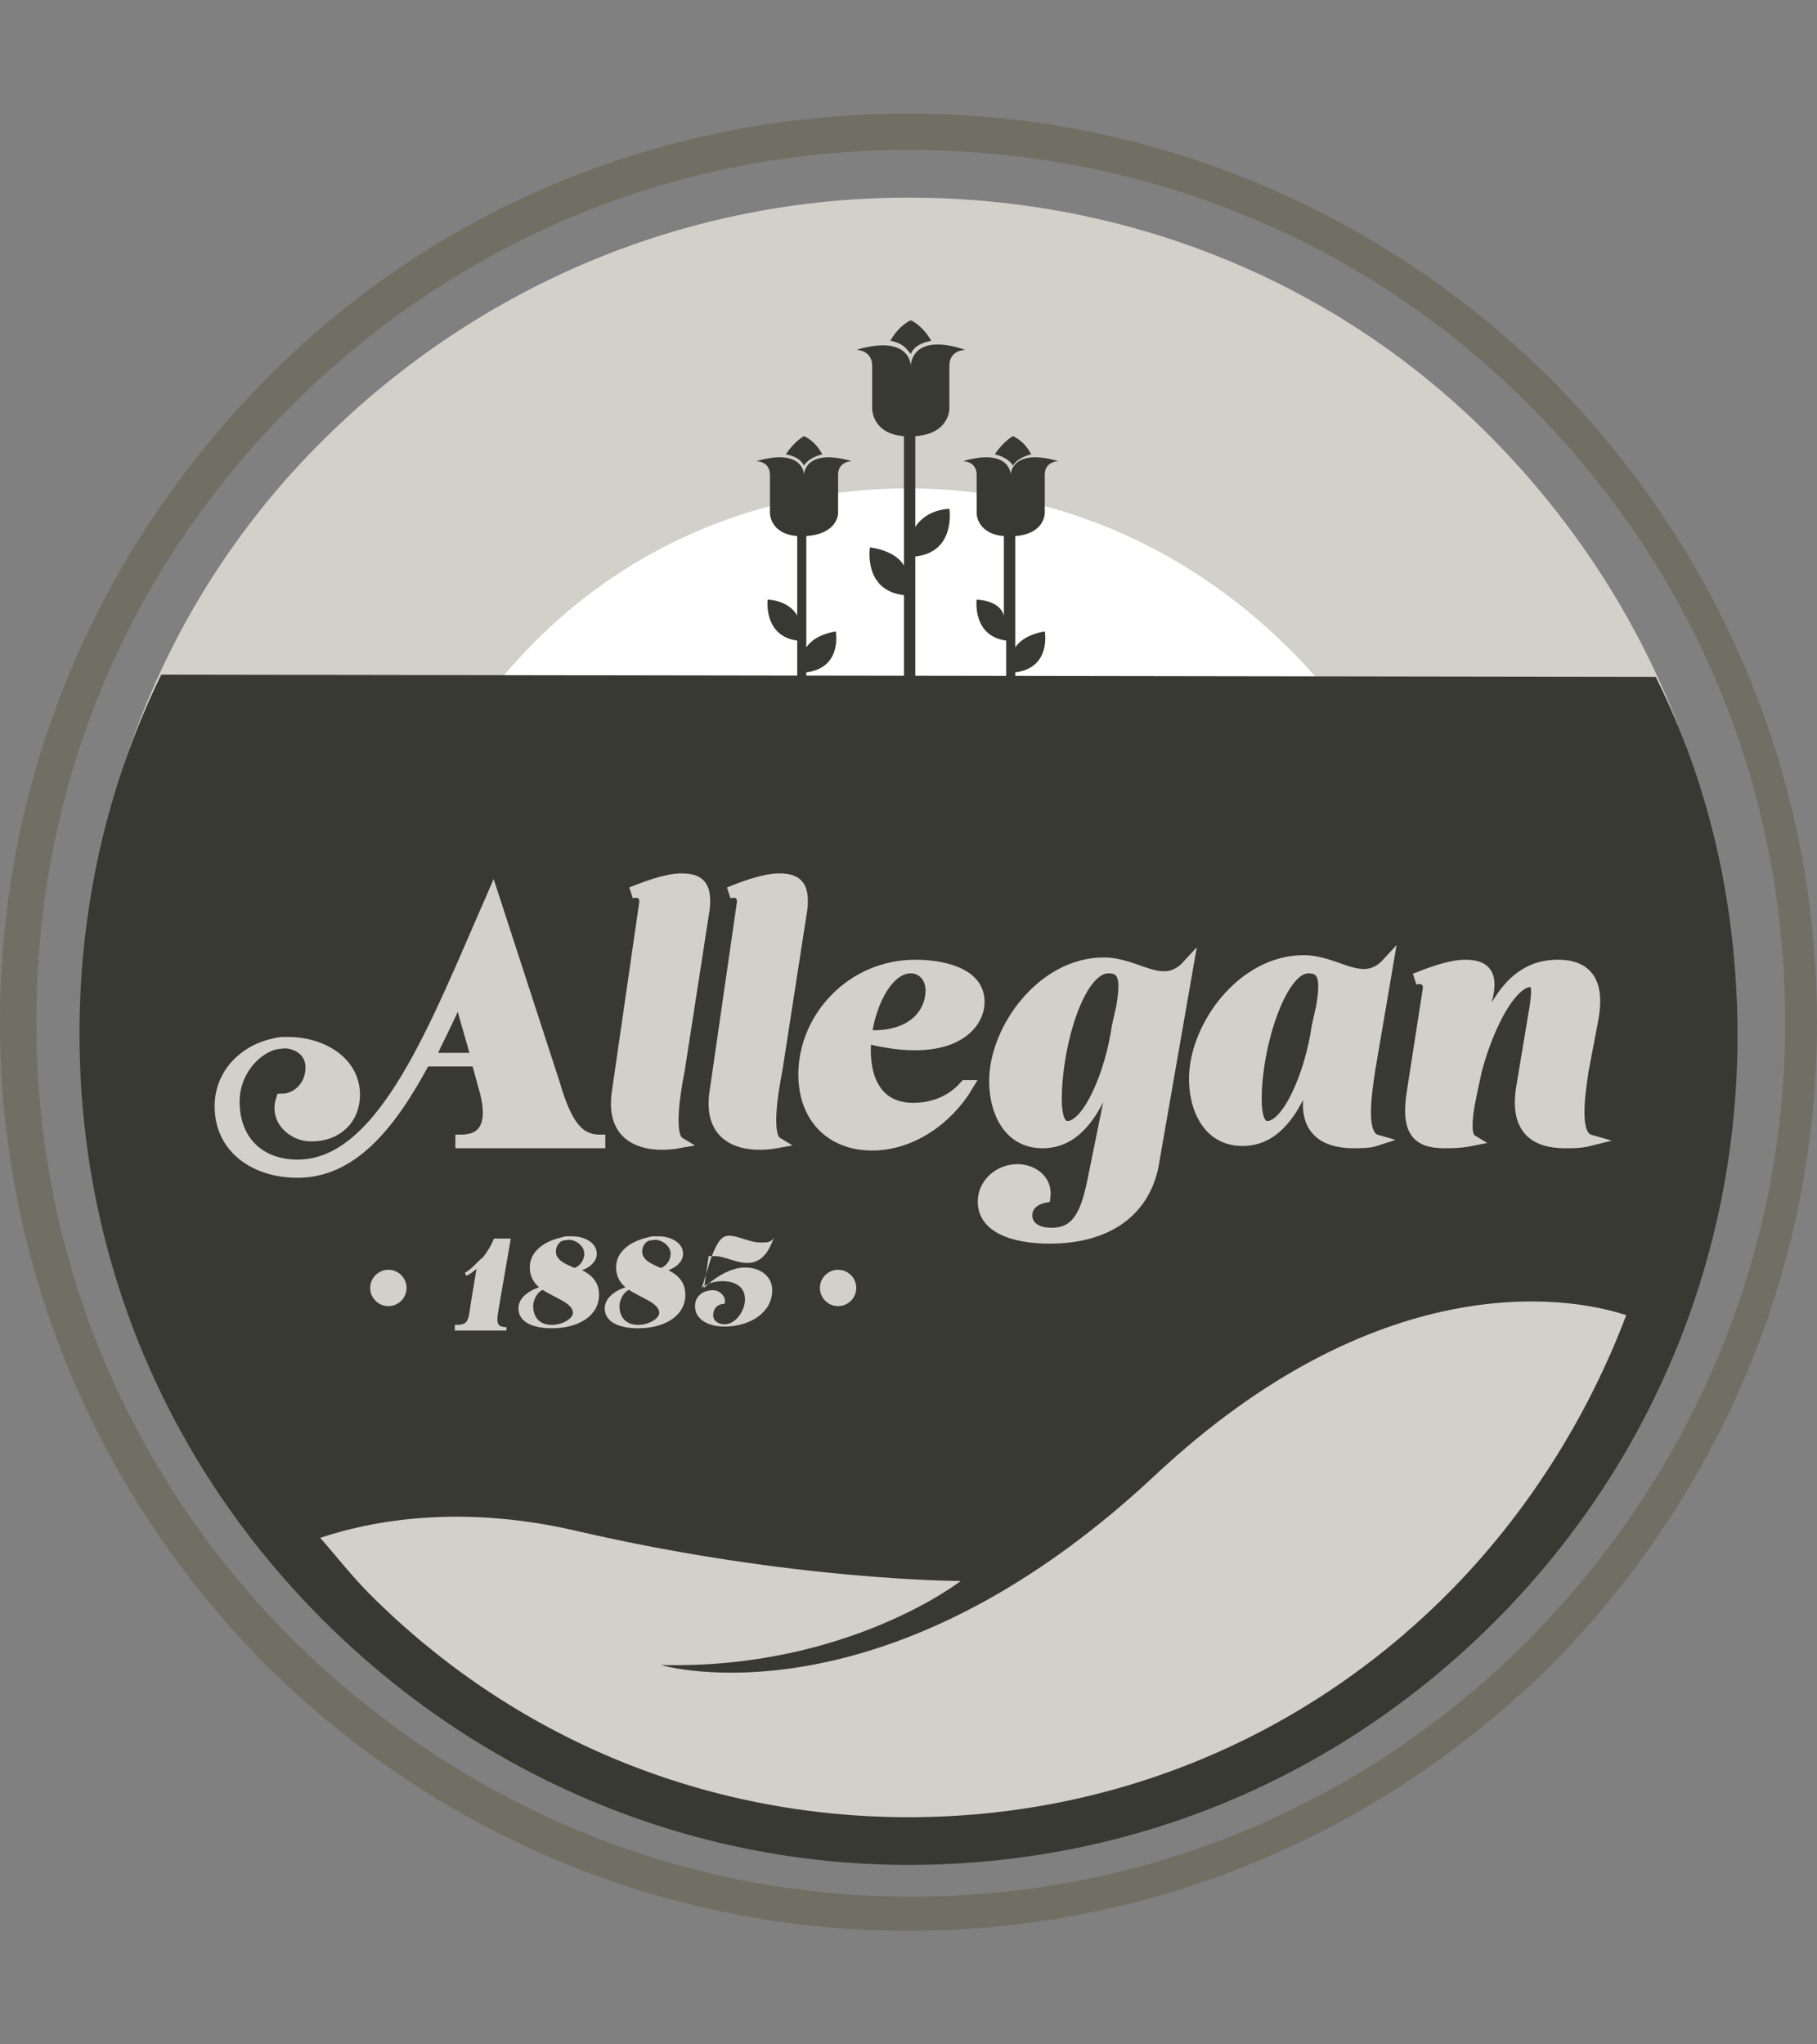 <?xml version="1.0" encoding="utf-8"?>
<!-- Generator: Adobe Illustrator 17.1.0, SVG Export Plug-In . SVG Version: 6.00 Build 0)  -->
<!DOCTYPE svg PUBLIC "-//W3C//DTD SVG 1.1//EN" "http://www.w3.org/Graphics/SVG/1.1/DTD/svg11.dtd">
<svg version="1.1" id="Layer_1" xmlns="http://www.w3.org/2000/svg" xmlns:xlink="http://www.w3.org/1999/xlink" x="0px" y="0px"
	 viewBox="0 0 80 90" enable-background="new 0 0 80 90" xml:space="preserve">
<rect x="0" y="0" width="80" height="90" fill="#808080" stroke="none"/>
<path fill="#D1D0C9" d="M40,8.7c-9.7,0-18.8,3.8-25.7,10.6S3.7,35.3,3.7,45s3.8,18.8,10.6,25.7s16,10.6,25.7,10.6
	s18.8-3.8,25.7-10.6s10.6-16,10.6-25.7s-3.8-18.8-10.6-25.7S49.7,8.7,40,8.7z"/>
<path fill="#FFFFFF" d="M40,21.5c-6.3,0-12.2,2.4-16.6,6.9S16.5,38.7,16.5,45s2.4,12.2,6.9,16.6s10.3,6.9,16.6,6.9
	s12.2-2.4,16.6-6.9s6.9-10.3,6.9-16.6s-2.4-12.2-6.9-16.6S46.3,21.5,40,21.5z"/>
<g>
	<g>
		<path fill="#6F6F63" d="M40,85c-10.7,0-20.7-4.2-28.3-11.7C4.2,65.7,0,55.7,0,45s4.2-20.7,11.7-28.3S29.3,5,40,5
			s20.7,4.2,28.3,11.7C75.8,24.3,80,34.3,80,45s-4.2,20.7-11.7,28.3C60.7,80.8,50.7,85,40,85z M40,6.6c-10.3,0-19.9,4-27.2,11.3
			S1.6,34.7,1.6,45s4,19.9,11.3,27.2c7.3,7.2,16.9,11.3,27.2,11.3s19.9-4,27.2-11.3c7.2-7.3,11.3-16.9,11.3-27.2s-4-19.9-11.3-27.2
			S50.3,6.6,40,6.6z"/>
	</g>
</g>
<path fill="#393933" d="M7.1,29.7C4.7,34.6,3.5,40,3.5,45.5c0,9.8,3.8,18.9,10.7,25.8S30.3,82.1,40,82.1c9.8,0,18.9-3.8,25.8-10.7
	s10.7-16.1,10.7-25.8c0-5.6-1.2-11-3.6-15.8L7.1,29.7z"/>
<g>
	<path fill="#D1D0C9" stroke="#D1D0C9" stroke-width="0.5" stroke-miterlimit="10" d="M24.4,47.7c0.5,1.7,1,2.5,2,2.5v0.1h-6.1v-0.1
		c1.3,0,1.4-1.1,1-2.4L21,46.7h-2.3c-1.6,3-3.3,4.9-5.6,4.9c-1.8,0-3.4-1-3.4-2.9c0-1.7,1.5-2.8,3-2.8c1.4,0,2.9,0.8,2.9,2.3
		c0,1-0.7,1.8-1.9,1.8c-0.8,0-1.6-0.7-1.3-1.6c0.7,0,1.3-0.6,1.3-1.4c0-0.8-0.7-1.1-1.2-1.1c-1,0-2.2,1.1-2.2,2.6
		c0,1.7,1.1,2.8,2.8,2.8c3.8,0,6.1-6.2,8.6-11.9L24.4,47.7z M18.9,46.6H21l-0.8-2.8C19.8,44.8,19.3,45.7,18.9,46.6z"/>
	<path fill="#D1D0C9" stroke="#D1D0C9" stroke-width="0.5" stroke-miterlimit="10" d="M28.4,39.7c0-0.3-0.2-0.5-0.6-0.4l0,0
		c0.5-0.2,1.5-0.6,2.2-0.6c0.8,0,1.1,0.3,1,1.3l-1.1,7.1c-0.2,1-0.5,2.9,0,3.2l0,0c-1.1,0.2-3.1,0.1-2.7-2.3L28.4,39.7z"/>
	<path fill="#D1D0C9" stroke="#D1D0C9" stroke-width="0.5" stroke-miterlimit="10" d="M32.7,39.7c0-0.3-0.2-0.5-0.6-0.4l0,0
		c0.5-0.2,1.5-0.6,2.2-0.6c0.8,0,1.1,0.3,1,1.3l-1.1,7.1c-0.2,1-0.5,2.9,0,3.2l0,0c-1.1,0.2-3.1,0.1-2.7-2.3L32.7,39.7z"/>
	<path fill="#D1D0C9" stroke="#D1D0C9" stroke-width="0.5" stroke-miterlimit="10" d="M41,43.6c0-0.6-0.4-1-0.9-1
		c-1.1,0-1.9,1.8-2,3.3c-0.1,1.6,0.5,2.9,2.1,2.9c0.7,0,1.6-0.2,2.3-1h0.1c-0.9,1.5-2.5,2.6-4.2,2.6c-1.8,0-3-1.2-3-3.1
		c0-2.5,2.1-4.8,4.9-4.8c1.1,0,2.8,0.3,2.8,1.6c0,1.1-1.3,2.5-4.9,1.6v-0.1C40.2,45.7,41,44.6,41,43.6z"/>
	<path fill="#D1D0C9" stroke="#D1D0C9" stroke-width="0.5" stroke-miterlimit="10" d="M50.8,51.1c-0.3,2-1.8,3.4-4.6,3.4
		c-1.2,0-2.9-0.3-2.9-1.6c0-0.8,0.7-1.4,1.5-1.4c0.6,0,1.3,0.4,1.2,1.2c-0.5,0.1-0.8,0.4-0.8,0.8c0,0.4,0.3,0.8,1.1,0.8
		c1.1,0,1.5-0.8,1.8-2.2l1.3-6.4h-0.1c-0.9,3.6-2.1,4.6-3.4,4.6c-1.5,0-2.1-1.4-2.1-2.7c0-2.3,2.1-5.2,4.8-5.2
		c1.5,0,2.6,1.3,3.7,0.1L50.8,51.1z M46.5,48.4c0,0.6,0.1,1.2,0.5,1.2c0.9,0,1.9-2.3,2.2-4.4l0.2-0.9c0.2-1.2,0.1-1.7-0.6-1.7
		C47.5,42.6,46.5,46,46.5,48.4z"/>
	<path fill="#D1D0C9" stroke="#D1D0C9" stroke-width="0.5" stroke-miterlimit="10" d="M60.3,47.1c-0.2,1.3-0.4,2.9,0.3,3.1l0,0
		c-0.3,0.1-0.7,0.1-1,0.1c-1.2,0-2.3-0.5-1.9-2.4l0.5-2.3h-0.1c-0.9,3.6-2.1,4.6-3.4,4.6c-1.5,0-2.1-1.4-2.1-2.7
		c0-2.3,2.1-5.2,4.8-5.2c1.5,0,2.6,1.3,3.7,0.1L60.3,47.1z M55.3,48.4c0,0.6,0.1,1.2,0.5,1.2c0.9,0,1.9-2.3,2.2-4.4l0.2-0.9
		c0.2-1.2,0.1-1.7-0.6-1.7C56.4,42.6,55.3,46,55.3,48.4z"/>
	<path fill="#D1D0C9" stroke="#D1D0C9" stroke-width="0.5" stroke-miterlimit="10" d="M62.9,43.5c0-0.3-0.2-0.5-0.6-0.4l0,0
		c0.5-0.2,1.5-0.6,2.2-0.6c0.8,0,1.2,0.3,1,1.3l-0.8,3.3h0.1c1-3.8,2.4-4.6,3.8-4.6c1.8,0,1.7,1.5,1.5,2.5l-0.4,2.1
		c-0.2,1.3-0.4,2.9,0.3,3.1l0,0c-0.4,0.1-0.7,0.1-1.1,0.1c-1.2,0-2.2-0.5-1.9-2.4l0.6-3.6c0.1-0.7,0.1-1.1-0.2-1.1
		c-0.8,0-1.8,1.7-2.4,3.9c-0.2,1-0.7,2.8-0.2,3.1l0,0c-0.5,0.1-0.9,0.1-1.2,0.1c-1.2,0-1.7-0.5-1.4-2.3L62.9,43.5z"/>
</g>
<path fill="#D1D0C9" d="M50.8,65c-12,11.2-21.7,8.3-21.7,8.3c8.2,0.2,13.2-3.7,13.2-3.7s-7.4,0-16.9-2.2c-4.7-1.1-8.6-0.6-11.3,0.3
	c0.7,0.8,1.4,1.7,2.2,2.5C22.6,76.5,31,80,40,80s17.4-3.5,23.7-9.8c3.5-3.5,6.2-7.8,7.9-12.3C68.9,57,60.6,55.8,50.8,65z"/>
<g>
	<g>
		<path fill="#393933" d="M36.9,22.6c0,0,0-1,0-1.7c0-0.6,0.6-0.6,0.6-0.6c-2.1-0.6-2.1,0.6-2.1,0.6s0-1.2-2.1-0.6
			c0,0,0.6,0,0.6,0.6s0,1.7,0,1.7s0,0.9,1.2,1v3.5c-0.4-0.7-1.3-0.7-1.3-0.7s-0.2,1.6,1.3,1.8v2.1h0.4v-0.7c1.6-0.2,1.3-1.8,1.3-1.8
			s-0.9,0.1-1.3,0.7v-4.9C36.9,23.5,36.9,22.6,36.9,22.6z"/>
		<path fill="#393933" d="M35.4,20.5L35.4,20.5c0.1-0.2,0.4-0.4,0.8-0.5c-0.3-0.6-0.8-0.8-0.8-0.8S35,19.4,34.6,20
			C35.1,20.1,35.3,20.3,35.4,20.5z"/>
	</g>
	<g>
		<path fill="#393933" d="M46,22.6c0,0,0-1,0-1.7c0-0.6,0.6-0.6,0.6-0.6c-2.1-0.6-2.1,0.6-2.1,0.6s0-1.2-2.1-0.6c0,0,0.6,0,0.6,0.6
			s0,1.7,0,1.7s0,0.9,1.2,1v3.5C44,26.4,43,26.4,43,26.4s-0.2,1.6,1.3,1.8v2.1h0.4v-0.7c1.6-0.2,1.3-1.8,1.3-1.8s-0.9,0.1-1.3,0.7
			v-4.9C46,23.5,46,22.6,46,22.6z"/>
		<path fill="#393933" d="M44.6,20.5L44.6,20.5c0.1-0.2,0.4-0.4,0.8-0.5c-0.3-0.6-0.8-0.8-0.8-0.8s-0.4,0.2-0.8,0.8
			C44.2,20.1,44.5,20.3,44.6,20.5z"/>
	</g>
	<g>
		<path fill="#393933" d="M38.4,18c0,0,0-1.2,0-1.9c0-0.7-0.7-0.7-0.7-0.7c2.4-0.7,2.4,0.7,2.4,0.7s0-1.5,2.4-0.7c0,0-0.7,0-0.7,0.7
			c0,0.7,0,1.9,0,1.9s0,1.1-1.5,1.2v4c0.5-0.8,1.5-0.8,1.5-0.8s0.3,1.9-1.5,2.1v6.8h-0.5v-5.1c-1.8-0.2-1.5-2.1-1.5-2.1
			s1.1,0.1,1.5,0.8v-5.7C38.4,19.1,38.4,18,38.4,18z"/>
		<path fill="#393933" d="M40.1,15.6C40.1,15.5,40,15.5,40.1,15.6c-0.2-0.3-0.4-0.5-0.9-0.6c0.4-0.7,0.9-0.9,0.9-0.9
			s0.5,0.2,0.9,0.9C40.5,15.1,40.2,15.3,40.1,15.6z"/>
	</g>
</g>
<g>
	<g>
		<path fill="#D1D0C9" stroke="#D1D0C9" stroke-width="0.15" stroke-miterlimit="10" d="M20.1,58.4L20.1,58.4c0.6,0,0.6-0.3,0.7-1
			l0.3-1.8c-0.2,0.2-0.4,0.4-0.6,0.5l0,0c0.6-0.3,1.1-1,1.3-1.5h0.6l-0.5,2.9c-0.1,0.6-0.2,1,0.4,1l0,0h-2.2V58.4z"/>
		<path fill="#D1D0C9" stroke="#D1D0C9" stroke-width="0.15" stroke-miterlimit="10" d="M25.4,55.9c0.5,0.2,0.9,0.5,0.9,1.1
			c0,0.9-0.9,1.4-2,1.4c-0.7,0-1.4-0.2-1.4-0.8c0-0.5,0.6-0.8,1-0.9c-0.3-0.2-0.5-0.5-0.5-0.9c0-0.9,1.1-1.3,1.8-1.3
			c0.4,0,1,0.2,1,0.7C26.2,55.5,25.9,55.8,25.4,55.9z M23.9,56.7c-0.3,0.1-0.5,0.5-0.5,0.8c0,0.4,0.2,0.9,0.9,0.9c0.5,0,1-0.3,1-0.6
			C25.3,57.3,24.5,57.1,23.9,56.7z M25.3,55.9c0.3-0.1,0.5-0.4,0.5-0.7c0-0.4-0.4-0.7-0.8-0.7s-0.6,0.3-0.6,0.6
			C24.4,55.5,24.8,55.7,25.3,55.9z"/>
		<path fill="#D1D0C9" stroke="#D1D0C9" stroke-width="0.15" stroke-miterlimit="10" d="M29.2,55.9c0.5,0.2,0.9,0.5,0.9,1.1
			c0,0.9-0.9,1.4-2,1.4c-0.7,0-1.4-0.2-1.4-0.8c0-0.5,0.6-0.8,1-0.9c-0.3-0.2-0.5-0.5-0.5-0.9c0-0.9,1.1-1.3,1.8-1.3
			c0.4,0,1,0.2,1,0.7C30,55.5,29.7,55.8,29.2,55.9z M27.7,56.7c-0.3,0.1-0.5,0.5-0.5,0.8c0,0.4,0.2,0.9,0.9,0.9c0.5,0,1-0.3,1-0.6
			C29.1,57.3,28.3,57.1,27.7,56.7z M29.1,55.9c0.3-0.1,0.5-0.4,0.5-0.7c0-0.4-0.4-0.7-0.8-0.7s-0.6,0.3-0.6,0.6
			C28.2,55.5,28.6,55.7,29.1,55.9z"/>
		<path fill="#D1D0C9" d="M30.6,57.5c0-0.4,0.3-0.7,0.8-0.7c0.3,0,0.6,0.3,0.5,0.6c-0.3,0-0.5,0.2-0.5,0.5s0.3,0.4,0.5,0.4
			c0.5,0,0.9-0.6,0.9-1.1c0-0.6-0.5-0.8-1-0.8c-0.3,0-0.7,0.1-0.9,0.3l0.4-1.3c0.3-0.8,0.5-1,0.8-1c0.4,0,0.9,0.3,1.4,0.3
			c0.3,0,0.5,0,0.6-0.3l0,0c-0.2,0.6-0.5,1.2-1.2,1.2c-0.5,0-1-0.3-1.4-0.3c-0.1,0-0.2,0-0.3,0L31,56.7c0.5-0.5,1.2-0.9,1.8-0.9
			c0.7,0,1.2,0.4,1.2,1c0,1-1,1.6-2.1,1.6C31.2,58.4,30.6,58.1,30.6,57.5z"/>
	</g>
	<circle fill="#D1D0C9" cx="17.1" cy="56.7" r="0.8"/>
	<circle fill="#D1D0C9" cx="36.9" cy="56.7" r="0.8"/>
</g>
</svg>

